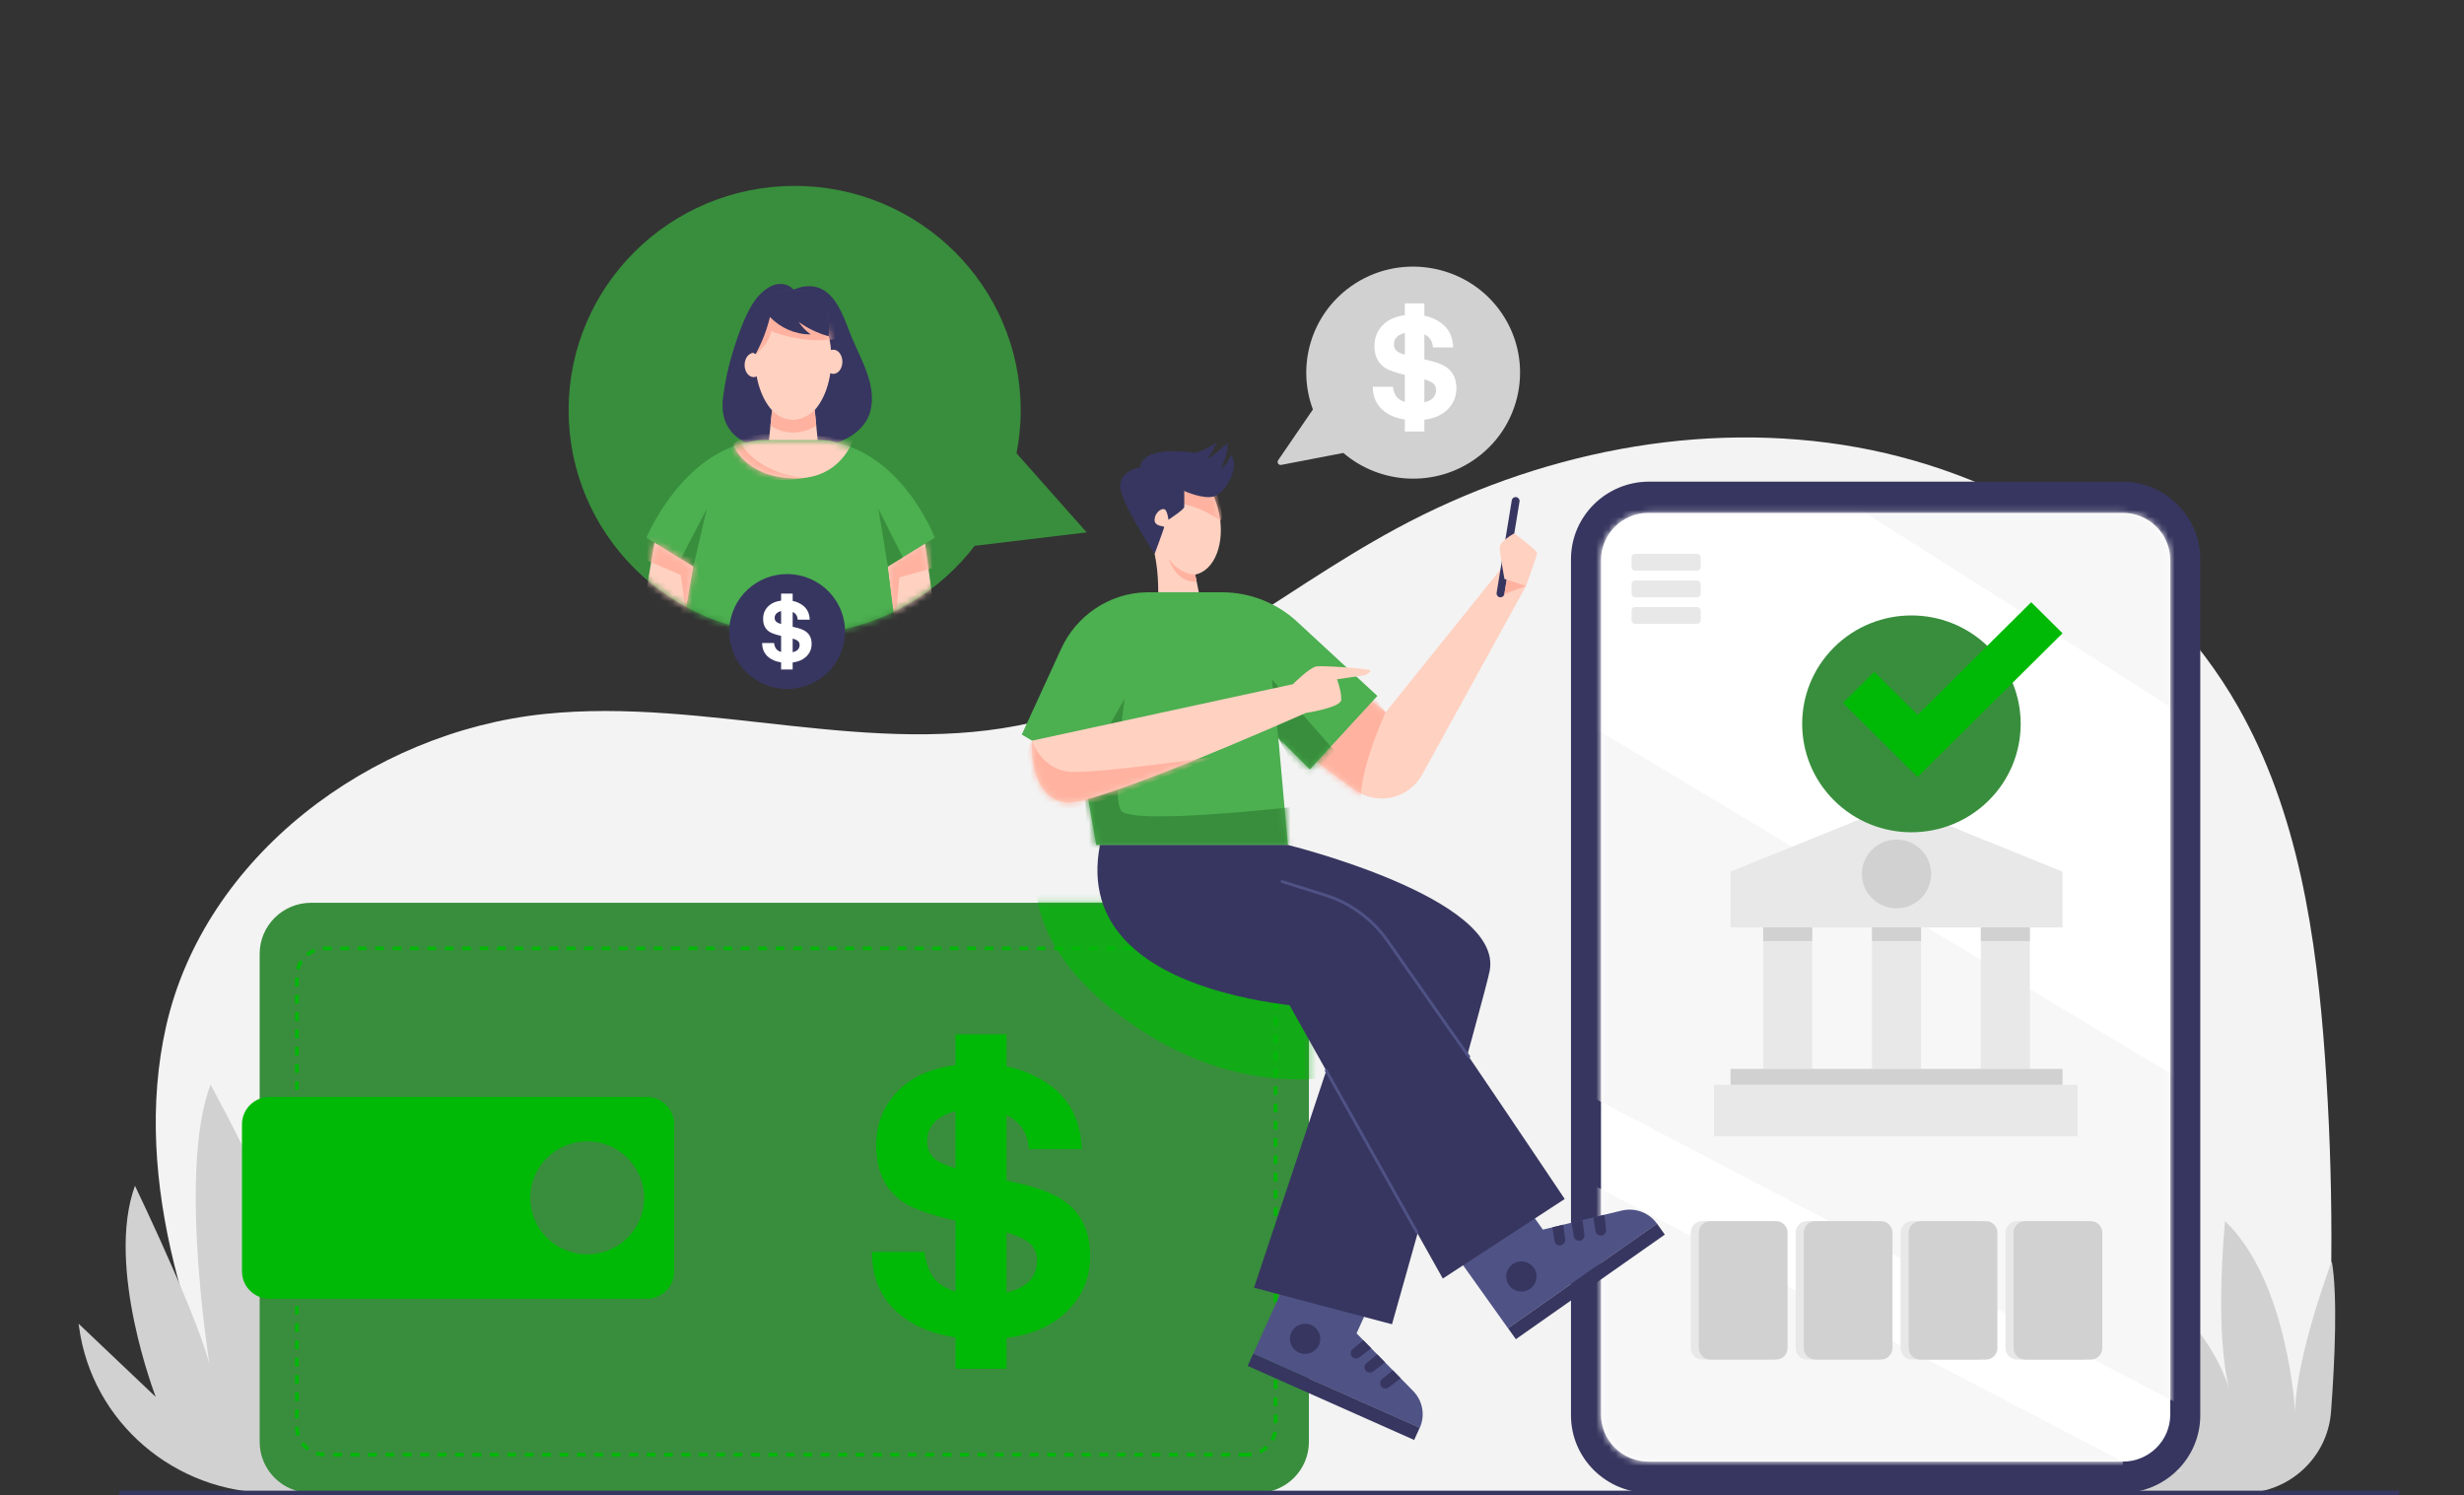 <svg width="379" height="230" viewBox="0 0 379 230" fill="none" xmlns="http://www.w3.org/2000/svg">
<rect x="0" y="0" width="379" height="230" fill="#333333" stroke="none"/>
<path d="M207.786 44.055C201.615 48.448 199.434 56.274 201.946 62.987L196.6 70.796C196.364 71.14 196.667 71.594 197.077 71.515L206.63 69.677C212.303 74.539 220.801 75.057 227.1 70.467C234.451 65.108 236.007 54.831 230.548 47.562C225.215 40.462 215.038 38.892 207.786 44.055Z" fill="#D1D1D1"/>
<path d="M222.628 56.604C222.033 56.137 221.139 55.764 219.946 55.486L219.087 55.285V51.434C219.11 51.444 219.131 51.455 219.154 51.465C219.93 51.855 220.348 52.513 220.406 53.439H223.521C223.464 51.803 222.851 50.554 221.683 49.695C220.92 49.134 220.056 48.757 219.087 48.562V46.67H216.083V48.488C214.762 48.656 213.716 49.085 212.942 49.774C211.919 50.686 211.408 51.831 211.408 53.209C211.408 54.719 211.93 55.83 212.976 56.54C213.556 56.939 214.592 57.31 216.083 57.654V61.831C215.552 61.675 215.138 61.422 214.841 61.071C214.547 60.724 214.35 60.198 214.25 59.494H211.157C211.157 61.095 211.742 62.353 212.912 63.269C213.747 63.923 214.804 64.343 216.083 64.53V66.379H219.087V64.563C220.444 64.393 221.538 63.956 222.372 63.249C223.468 62.319 224.015 61.152 224.015 59.745C224.015 58.339 223.552 57.327 222.628 56.601V56.604ZM215.163 54.213C214.66 53.942 214.408 53.53 214.408 52.981C214.408 52.382 214.664 51.916 215.174 51.582C215.434 51.413 215.737 51.286 216.085 51.203V54.558C215.657 54.432 215.35 54.318 215.164 54.214L215.163 54.213ZM219.503 61.773C219.374 61.816 219.236 61.854 219.087 61.887V58.345C219.56 58.487 219.934 58.641 220.21 58.807C220.662 59.085 220.889 59.479 220.889 59.987C220.889 60.858 220.427 61.453 219.503 61.773Z" fill="white"/>
<path d="M40.763 229.653H344.886C351.62 229.653 357.198 224.476 357.657 217.809C358.922 199.455 358.93 181.289 357.627 162.789C356.31 144.09 353.515 124.958 344.205 108.647C332.155 87.54 309.678 73.141 285.624 68.804C261.571 64.469 236.266 69.704 214.793 81.301C196.113 91.39 179.559 106.321 158.85 111.126C134.371 116.807 108.75 107.234 83.746 109.832C56.951 112.616 31.452 131.775 25.551 157.862C20.158 181.702 29.256 208.051 40.762 229.652L40.763 229.653Z" fill="#F3F3F3"/>
<path d="M358.551 217.158C359.144 209.135 359.573 199.271 358.665 193.999C358.665 193.999 353.034 208.981 353.034 217.255C353.034 217.255 351.957 197.083 342.248 187.851C342.248 187.851 340.498 204.879 342.976 213.974C342.976 213.974 339.932 202.248 327.971 196.457C327.971 196.457 329.421 209.524 337 218.25C337 218.25 329.998 215.2 314.988 217.255C314.988 217.255 327.329 225.675 335.954 226.254C335.954 226.254 327.526 225.818 315.72 229.724L344.986 229.688C352.116 229.68 358.028 224.215 358.55 217.158H358.551Z" fill="#D1D1D1"/>
<path d="M338.436 217.716V86.028C338.436 79.435 333.05 74.09 326.406 74.09H253.671C247.027 74.09 241.64 79.435 241.64 86.028V217.716C241.64 224.31 247.027 229.655 253.671 229.655H326.406C333.05 229.655 338.436 224.31 338.436 217.716Z" fill="#373660"/>
<path d="M326.52 78.898H253.559C249.527 78.898 246.259 82.142 246.259 86.143V217.598C246.259 221.6 249.527 224.843 253.559 224.843H326.52C330.552 224.843 333.821 221.6 333.821 217.598V86.143C333.821 82.142 330.552 78.898 326.52 78.898Z" fill="white"/>
<mask id="mask0_115_247" style="mask-type:luminance" maskUnits="userSpaceOnUse" x="246" y="78" width="88" height="147">
<path d="M326.52 78.898H253.559C249.527 78.898 246.259 82.142 246.259 86.143V217.598C246.259 221.6 249.527 224.843 253.559 224.843H326.52C330.552 224.843 333.821 221.6 333.821 217.598V86.143C333.821 82.142 330.552 78.898 326.52 78.898Z" fill="white"/>
</mask>
<g mask="url(#mask0_115_247)">
<path d="M239.503 73.02V165.959L338.438 217.715V74.088L239.503 73.02Z" fill="#F7F7F7"/>
<path d="M270.271 68.617C271.208 68.617 358.109 124.28 358.109 124.28V179.691L233.991 105.249L241.144 65.014L270.272 68.619L270.271 68.617Z" fill="white"/>
<path d="M235.208 177.143L326.52 224.843V229.653H234.684L235.208 177.143Z" fill="#F7F7F7"/>
</g>
<path d="M261.036 85.204H251.506C251.201 85.204 250.954 85.449 250.954 85.752V87.242C250.954 87.545 251.201 87.791 251.506 87.791H261.036C261.341 87.791 261.588 87.545 261.588 87.242V85.752C261.588 85.449 261.341 85.204 261.036 85.204Z" fill="#E8E8E8"/>
<path d="M261.036 89.292H251.506C251.201 89.292 250.954 89.538 250.954 89.841V91.331C250.954 91.634 251.201 91.879 251.506 91.879H261.036C261.341 91.879 261.588 91.634 261.588 91.331V89.841C261.588 89.538 261.341 89.292 261.036 89.292Z" fill="#E8E8E8"/>
<path d="M261.036 93.381H251.506C251.201 93.381 250.954 93.626 250.954 93.929V95.419C250.954 95.722 251.201 95.968 251.506 95.968H261.036C261.341 95.968 261.588 95.722 261.588 95.419V93.929C261.588 93.626 261.341 93.381 261.036 93.381Z" fill="#E8E8E8"/>
<path d="M317.245 142.663H266.185V134.083L291.714 123.748L317.245 134.083V142.663Z" fill="#E8E8E8"/>
<path d="M278.746 142.663H271.206V164.431H278.746V142.663Z" fill="#E8E8E8"/>
<path d="M278.746 142.663H271.206V144.771H278.746V142.663Z" fill="#D1D1D1"/>
<path d="M312.223 142.663H304.684V164.431H312.223V142.663Z" fill="#E8E8E8"/>
<path d="M312.223 142.663H304.684V144.771H312.223V142.663Z" fill="#D1D1D1"/>
<path d="M295.485 142.663H287.946V164.431H295.485V142.663Z" fill="#E8E8E8"/>
<path d="M295.485 142.663H287.946V144.771H295.485V142.663Z" fill="#D1D1D1"/>
<path d="M291.714 139.731C294.656 139.731 297.04 137.365 297.04 134.446C297.04 131.527 294.656 129.161 291.714 129.161C288.773 129.161 286.388 131.527 286.388 134.446C286.388 137.365 288.773 139.731 291.714 139.731Z" fill="#D1D1D1"/>
<path d="M317.245 164.431H266.185V166.888H317.245V164.431Z" fill="#D1D1D1"/>
<path d="M319.568 166.888H263.634V174.805H319.568V166.888Z" fill="#E8E8E8"/>
<path d="M305.889 123.144C312.452 116.631 312.452 106.072 305.889 99.559C299.327 93.047 288.686 93.047 282.124 99.559C275.561 106.072 275.561 116.631 282.124 123.144C288.686 129.656 299.327 129.656 305.889 123.144Z" fill="#388E3C"/>
<path d="M294.961 109.975L312.431 92.637L317.245 97.414L299.773 114.751L294.961 119.527L290.148 114.751L283.48 108.134L288.293 103.358L294.961 109.975Z" fill="#00B907"/>
<path d="M271.936 187.851H261.839C260.859 187.851 260.065 188.639 260.065 189.611V207.383C260.065 208.355 260.859 209.143 261.839 209.143H271.936C272.915 209.143 273.709 208.355 273.709 207.383V189.611C273.709 188.639 272.915 187.851 271.936 187.851Z" fill="#E8E8E8"/>
<path d="M288.072 187.851H277.975C276.995 187.851 276.201 188.639 276.201 189.611V207.383C276.201 208.355 276.995 209.143 277.975 209.143H288.072C289.052 209.143 289.846 208.355 289.846 207.383V189.611C289.846 188.639 289.052 187.851 288.072 187.851Z" fill="#E8E8E8"/>
<path d="M304.208 187.851H294.111C293.131 187.851 292.337 188.639 292.337 189.611V207.383C292.337 208.355 293.131 209.143 294.111 209.143H304.208C305.188 209.143 305.982 208.355 305.982 207.383V189.611C305.982 188.639 305.188 187.851 304.208 187.851Z" fill="#E8E8E8"/>
<path d="M320.344 187.851H310.247C309.268 187.851 308.474 188.639 308.474 189.611V207.383C308.474 208.355 309.268 209.143 310.247 209.143H320.344C321.324 209.143 322.118 208.355 322.118 207.383V189.611C322.118 188.639 321.324 187.851 320.344 187.851Z" fill="#E8E8E8"/>
<path d="M273.181 187.851H263.084C262.104 187.851 261.31 188.639 261.31 189.611V207.383C261.31 208.355 262.104 209.143 263.084 209.143H273.181C274.161 209.143 274.955 208.355 274.955 207.383V189.611C274.955 188.639 274.161 187.851 273.181 187.851Z" fill="#D1D1D1"/>
<path d="M289.317 187.851H279.22C278.24 187.851 277.446 188.639 277.446 189.611V207.383C277.446 208.355 278.24 209.143 279.22 209.143H289.317C290.297 209.143 291.091 208.355 291.091 207.383V189.611C291.091 188.639 290.297 187.851 289.317 187.851Z" fill="#D1D1D1"/>
<path d="M305.455 187.851H295.358C294.378 187.851 293.584 188.639 293.584 189.611V207.383C293.584 208.355 294.378 209.143 295.358 209.143H305.455C306.434 209.143 307.228 208.355 307.228 207.383V189.611C307.228 188.639 306.434 187.851 305.455 187.851Z" fill="#D1D1D1"/>
<path d="M321.591 187.851H311.494C310.514 187.851 309.72 188.639 309.72 189.611V207.383C309.72 208.355 310.514 209.143 311.494 209.143H321.591C322.571 209.143 323.365 208.355 323.365 207.383V189.611C323.365 188.639 322.571 187.851 321.591 187.851Z" fill="#D1D1D1"/>
<path d="M151.837 64.632L167.145 81.899L144.066 84.665L151.837 64.632Z" fill="#388E3C"/>
<path d="M122.23 97.602C141.432 97.602 156.998 82.155 156.998 63.1C156.998 44.045 141.432 28.597 122.23 28.597C103.029 28.597 87.462 44.045 87.462 63.1C87.462 82.155 103.029 97.602 122.23 97.602Z" fill="#388E3C"/>
<mask id="mask1_115_247" style="mask-type:luminance" maskUnits="userSpaceOnUse" x="87" y="28" width="70" height="70">
<path d="M122.23 97.602C141.432 97.602 156.998 82.155 156.998 63.1C156.998 44.045 141.432 28.597 122.23 28.597C103.029 28.597 87.462 44.045 87.462 63.1C87.462 82.155 103.029 97.602 122.23 97.602Z" fill="white"/>
</mask>
<g mask="url(#mask1_115_247)">
<path d="M142.269 83.465L145.039 103.79H138.57L136.521 87.058L142.269 83.465Z" fill="#FFD1C1"/>
<mask id="mask2_115_247" style="mask-type:luminance" maskUnits="userSpaceOnUse" x="136" y="83" width="10" height="21">
<path d="M142.269 83.465L145.039 103.79H138.57L136.521 87.058L142.269 83.465Z" fill="white"/>
</mask>
<g mask="url(#mask2_115_247)">
<path d="M143.357 87.404L138.333 88.829L137.483 98.35L134.546 86.044L143.226 81.422L143.357 87.404Z" fill="#FFB2A0"/>
</g>
<path d="M118.142 68.974C118.142 68.974 110.286 68.656 111.21 61.169C111.518 58.676 112.057 56.214 112.815 53.818C113.54 51.522 114.396 49.056 115.616 46.969C116.688 45.133 119.153 42.692 121.491 44.08C121.694 44.2 121.878 44.352 122.029 44.535C122.033 44.539 123.262 44.141 123.351 44.125C124.332 43.938 125.371 43.989 126.283 44.418C129.023 45.706 130.024 49.586 131.11 52.128C132.54 55.475 134.813 59.316 133.919 63.091C133.13 66.426 129.593 68.246 126.406 68.595C126.124 68.626 125.84 68.646 125.555 68.656L118.143 68.972L118.142 68.974Z" fill="#373660"/>
<path d="M127.88 55.156C127.88 49.864 125.254 45.574 122.014 45.574C118.774 45.574 116.148 49.864 116.148 55.156C116.148 58.476 117.181 61.4 118.751 63.12L117.988 70.455H126.041L125.318 63.075C126.864 61.35 127.88 58.447 127.88 55.157V55.156Z" fill="#FFD1C1"/>
<mask id="mask3_115_247" style="mask-type:luminance" maskUnits="userSpaceOnUse" x="116" y="45" width="12" height="26">
<path d="M127.88 55.156C127.88 49.864 125.254 45.574 122.014 45.574C118.774 45.574 116.148 49.864 116.148 55.156C116.148 58.476 117.181 61.4 118.751 63.12L117.988 70.455H126.041L125.318 63.075C126.864 61.35 127.88 58.447 127.88 55.157V55.156Z" fill="white"/>
</mask>
<g mask="url(#mask3_115_247)">
<path d="M115.653 55.129C115.653 55.129 118.459 52.81 118.616 50.925C118.616 50.925 123.227 52.943 128.568 52.166L127.641 44.508L116.888 44.559C116.888 44.559 114.893 54.342 115.653 55.129Z" fill="#FFB2A0"/>
</g>
<path d="M118.753 63.12C118.753 63.12 121.643 66.424 125.319 63.075L125.555 65.493C125.555 65.493 122.253 67.848 118.506 65.493L118.753 63.12Z" fill="#FFB2A0"/>
<path d="M115.925 58.014C116.695 58.014 117.319 57.18 117.319 56.152C117.319 55.124 116.695 54.291 115.925 54.291C115.155 54.291 114.53 55.124 114.53 56.152C114.53 57.18 115.155 58.014 115.925 58.014Z" fill="#FFD1C1"/>
<path d="M128.177 57.513C128.947 57.513 129.572 56.68 129.572 55.652C129.572 54.623 128.947 53.79 128.177 53.79C127.407 53.79 126.783 54.623 126.783 55.652C126.783 56.68 127.407 57.513 128.177 57.513Z" fill="#FFD1C1"/>
<path d="M116.229 54.471C117.208 52.672 117.951 50.748 118.435 48.762C120.045 50.45 122.351 51.464 124.693 51.44C123.974 50.917 123.342 50.261 122.849 49.524C124.239 50.524 125.812 51.271 127.465 51.734C127.532 50.347 127.579 48.89 126.972 47.639C126.626 46.924 126.08 46.32 125.477 45.8C125.058 45.438 124.602 45.11 124.085 44.913C123.646 44.746 123.175 44.678 122.706 44.653C121.198 44.572 119.667 44.922 118.347 45.652C117.696 46.012 117.091 46.466 116.615 47.035C116.275 47.442 116.003 47.902 115.77 48.379C115.248 49.448 114.913 50.62 114.914 51.806C114.914 52.315 114.979 52.831 115.191 53.294C115.404 53.757 115.748 54.306 116.231 54.474L116.229 54.471Z" fill="#373660"/>
<path d="M136.569 87.141L143.795 82.71C143.795 82.71 139.248 70.847 129.24 68.255C128.247 67.885 127.173 67.683 126.057 67.683H117.66C117.014 67.683 116.382 67.752 115.77 67.881C104.844 69.609 99.421 82.71 99.421 82.71L106.647 87.141L103.762 103.79H138.657L136.523 87.058L136.57 87.142L136.569 87.141Z" fill="#4CAF50"/>
<mask id="mask4_115_247" style="mask-type:luminance" maskUnits="userSpaceOnUse" x="99" y="67" width="45" height="37">
<path d="M136.569 87.141L143.795 82.71C143.795 82.71 139.248 70.847 129.24 68.255C128.247 67.885 127.173 67.683 126.057 67.683H117.66C117.014 67.683 116.382 67.752 115.77 67.881C104.844 69.609 99.421 82.71 99.421 82.71L106.647 87.141L103.762 103.79H138.657L136.523 87.058L136.57 87.142L136.569 87.141Z" fill="white"/>
</mask>
<g mask="url(#mask4_115_247)">
<path d="M112.861 68.579C112.861 68.579 114.641 73.386 122.016 73.592C129.388 73.799 131.192 67.681 131.192 67.681C131.192 67.681 113.812 65.078 112.863 68.579" fill="#FFD1C1"/>
<mask id="mask5_115_247" style="mask-type:luminance" maskUnits="userSpaceOnUse" x="112" y="66" width="20" height="8">
<path d="M112.861 68.579C112.861 68.579 114.641 73.386 122.016 73.592C129.388 73.799 131.192 67.681 131.192 67.681C131.192 67.681 113.812 65.078 112.863 68.579" fill="white"/>
</mask>
<g mask="url(#mask5_115_247)">
<path d="M113.736 67.848C113.736 67.848 116.005 72.82 123.928 73.496C123.928 73.496 118.625 74.61 114.617 72.741C110.61 70.872 111.135 68.247 111.135 68.247L113.735 67.85" fill="#FFB2A0"/>
</g>
</g>
<path d="M106.647 87.141L108.719 78.277L104.721 85.96L106.647 87.141Z" fill="#388E3C"/>
<path d="M136.569 87.141L135.114 78.277L138.86 85.736L136.569 87.141Z" fill="#388E3C"/>
<path d="M100.653 83.465L97.293 103.79H103.76L106.647 87.141L100.653 83.465Z" fill="#FFD1C1"/>
<mask id="mask6_115_247" style="mask-type:luminance" maskUnits="userSpaceOnUse" x="97" y="83" width="10" height="21">
<path d="M100.653 83.465L97.293 103.79H103.76L106.647 87.141L100.653 83.465Z" fill="white"/>
</mask>
<g mask="url(#mask6_115_247)">
<path d="M98.461 85.736L104.721 88.466L105.718 95.562L108.993 85.413L100.036 80.173L98.461 85.736Z" fill="#FFB2A0"/>
</g>
</g>
<path d="M129.759 99.099C130.845 94.34 127.838 89.608 123.042 88.53C118.246 87.452 113.477 90.437 112.391 95.196C111.305 99.955 114.313 104.687 119.109 105.765C123.905 106.843 128.673 103.858 129.759 99.099Z" fill="#373660"/>
<path d="M124.021 97.198C123.668 96.922 123.138 96.702 122.433 96.537L121.925 96.418V94.139C121.937 94.145 121.951 94.151 121.964 94.157C122.424 94.388 122.67 94.777 122.705 95.325H124.548C124.514 94.357 124.152 93.618 123.461 93.11C123.009 92.779 122.497 92.554 121.925 92.439V91.318H120.146V92.395C119.365 92.494 118.744 92.749 118.286 93.156C117.681 93.696 117.378 94.374 117.378 95.19C117.378 96.084 117.688 96.742 118.306 97.162C118.649 97.398 119.262 97.617 120.146 97.821V100.293C119.831 100.201 119.586 100.051 119.41 99.844C119.237 99.638 119.119 99.327 119.06 98.911H117.228C117.228 99.859 117.574 100.603 118.267 101.145C118.762 101.532 119.387 101.781 120.145 101.892V102.986H121.923V101.91C122.726 101.81 123.375 101.552 123.868 101.133C124.516 100.583 124.84 99.891 124.84 99.059C124.84 98.227 124.567 97.627 124.019 97.198H124.021ZM119.601 95.783C119.303 95.623 119.153 95.379 119.153 95.054C119.153 94.701 119.305 94.423 119.607 94.226C119.76 94.126 119.94 94.051 120.146 94.002V95.988C119.893 95.914 119.711 95.846 119.601 95.784V95.783ZM122.171 100.258C122.095 100.285 122.013 100.307 121.925 100.326V98.23C122.204 98.314 122.426 98.405 122.59 98.503C122.858 98.668 122.992 98.901 122.992 99.202C122.992 99.718 122.718 100.069 122.171 100.26V100.258Z" fill="white"/>
<path d="M50.174 229.653H41.791C26.898 229.653 14.163 218.801 12.164 204.156C12.14 203.982 12.117 203.806 12.096 203.63L23.958 214.894C23.958 214.894 16.201 194.853 20.761 182.41C20.761 182.41 32.771 207.355 32.58 212.191C32.58 212.191 27.145 180.474 32.389 166.847C32.389 166.847 48.122 195.546 48.577 205.947C48.577 205.947 49.261 197.926 57.242 188.47C57.242 188.47 61.802 204.582 59.066 216.122C59.066 216.122 66.134 207.549 75.026 206.178C75.026 206.178 65.45 228.477 50.174 229.652V229.653Z" fill="#D1D1D1"/>
<path d="M193.418 138.877H47.852C43.483 138.877 39.941 142.392 39.941 146.728V221.802C39.941 226.138 43.483 229.653 47.852 229.653H193.418C197.787 229.653 201.329 226.138 201.329 221.802V146.728C201.329 142.392 197.787 138.877 193.418 138.877Z" fill="#388E3C"/>
<mask id="mask7_115_247" style="mask-type:luminance" maskUnits="userSpaceOnUse" x="39" y="138" width="163" height="92">
<path d="M193.418 138.877H47.852C43.483 138.877 39.941 142.392 39.941 146.728V221.802C39.941 226.138 43.483 229.653 47.852 229.653H193.418C197.787 229.653 201.329 226.138 201.329 221.802V146.728C201.329 142.392 197.787 138.877 193.418 138.877Z" fill="white"/>
</mask>
<g mask="url(#mask7_115_247)">
<path opacity="0.68" d="M159.517 134.43C159.517 134.43 156.834 146.832 176.518 159.11C196.201 171.388 213.448 163.604 213.448 163.604L205.798 144.658L182.151 132.407L159.515 134.43H159.517Z" fill="#00B907"/>
</g>
<path d="M99.462 168.743H41.458C39.117 168.743 37.219 170.626 37.219 172.949V195.582C37.219 197.906 39.117 199.789 41.458 199.789H99.462C101.803 199.789 103.701 197.906 103.701 195.582V172.949C103.701 170.626 101.803 168.743 99.462 168.743Z" fill="#00B907"/>
<path d="M191.876 224.045H190.538V223.492H191.876C192.076 223.492 192.276 223.477 192.472 223.45L192.553 223.998C192.33 224.03 192.103 224.047 191.876 224.047V224.045ZM189.199 224.045H187.86V223.492H189.199V224.045ZM186.52 224.045H185.181V223.492H186.52V224.045ZM183.841 224.045H182.502V223.492H183.841V224.045ZM181.164 224.045H179.825V223.492H181.164V224.045ZM178.485 224.045H177.146V223.492H178.485V224.045ZM175.806 224.045H174.467V223.492H175.806V224.045ZM173.128 224.045H171.79V223.492H173.128V224.045ZM170.45 224.045H169.111V223.492H170.45V224.045ZM167.772 224.045H166.433V223.492H167.772V224.045ZM165.093 224.045H163.754V223.492H165.093V224.045ZM162.414 224.045H161.076V223.492H162.414V224.045ZM159.737 224.045H158.398V223.492H159.737V224.045ZM157.058 224.045H155.719V223.492H157.058V224.045ZM154.379 224.045H153.04V223.492H154.379V224.045ZM151.701 224.045H150.363V223.492H151.701V224.045ZM149.023 224.045H147.684V223.492H149.023V224.045ZM146.344 224.045H145.005V223.492H146.344V224.045ZM143.666 224.045H142.327V223.492H143.666V224.045ZM140.987 224.045H139.649V223.492H140.987V224.045ZM138.309 224.045H136.97V223.492H138.309V224.045ZM135.631 224.045H134.292V223.492H135.631V224.045ZM132.952 224.045H131.613V223.492H132.952V224.045ZM130.275 224.045H128.936V223.492H130.275V224.045ZM127.596 224.045H126.257V223.492H127.596V224.045ZM124.917 224.045H123.578V223.492H124.917V224.045ZM122.239 224.045H120.901V223.492H122.239V224.045ZM119.56 224.045H118.222V223.492H119.56V224.045ZM116.882 224.045H115.543V223.492H116.882V224.045ZM114.204 224.045H112.865V223.492H114.204V224.045ZM111.525 224.045H110.186V223.492H111.525V224.045ZM108.846 224.045H107.508V223.492H108.846V224.045ZM106.169 224.045H104.83V223.492H106.169V224.045ZM103.49 224.045H102.151V223.492H103.49V224.045ZM100.811 224.045H99.472V223.492H100.811V224.045ZM98.133 224.045H96.795V223.492H98.133V224.045ZM95.455 224.045H94.116V223.492H95.455V224.045ZM92.777 224.045H91.438V223.492H92.777V224.045ZM90.098 224.045H88.76V223.492H90.098V224.045ZM87.419 224.045H86.081V223.492H87.419V224.045ZM84.742 224.045H83.403V223.492H84.742V224.045ZM82.063 224.045H80.724V223.492H82.063V224.045ZM79.384 224.045H78.045V223.492H79.384V224.045ZM76.707 224.045H75.368V223.492H76.707V224.045ZM74.028 224.045H72.689V223.492H74.028V224.045ZM71.349 224.045H70.01V223.492H71.349V224.045ZM68.671 224.045H67.332V223.492H68.671V224.045ZM65.993 224.045H64.654V223.492H65.993V224.045ZM63.314 224.045H61.975V223.492H63.314V224.045ZM60.636 224.045H59.297V223.492H60.636V224.045ZM57.957 224.045H56.618V223.492H57.957V224.045ZM55.278 224.045H53.94V223.492H55.278V224.045ZM52.601 224.045H51.262V223.492H52.601V224.045ZM49.918 224.045C49.439 224.038 48.969 223.958 48.519 223.806L48.697 223.281C49.091 223.414 49.506 223.485 49.926 223.491L49.917 224.044L49.918 224.045ZM193.909 223.578L193.663 223.081C194.038 222.898 194.381 222.658 194.683 222.369L195.07 222.768C194.726 223.097 194.335 223.369 193.909 223.578ZM47.261 223.153C46.878 222.872 46.541 222.535 46.262 222.152L46.715 221.827C46.96 222.164 47.256 222.46 47.592 222.708L47.261 223.153ZM195.93 221.647L195.439 221.383C195.639 221.018 195.778 220.626 195.855 220.217L196.404 220.318C196.316 220.784 196.157 221.23 195.931 221.647H195.93ZM45.617 220.898C45.469 220.45 45.394 219.982 45.391 219.508L45.949 219.504C45.951 219.922 46.018 220.332 46.148 220.726L45.617 220.898ZM196.481 218.943H195.923V217.615H196.481V218.943ZM45.947 218.177H45.39V216.848H45.947V218.177ZM196.481 216.285H195.923V214.956H196.481V216.285ZM45.947 215.518H45.39V214.19H45.947V215.518ZM196.481 213.626H195.923V212.298H196.481V213.626ZM45.947 212.86H45.39V211.531H45.947V212.86ZM196.481 210.969H195.923V209.641H196.481V210.969ZM45.947 210.203H45.39V208.874H45.947V210.203ZM196.481 208.311H195.923V206.982H196.481V208.311ZM45.947 207.544H45.39V206.216H45.947V207.544ZM196.481 205.654H195.923V204.325H196.481V205.654ZM45.947 204.886H45.39V203.557H45.947V204.886ZM196.481 202.995H195.923V201.667H196.481V202.995ZM45.947 202.229H45.39V200.9H45.947V202.229ZM196.481 200.337H195.923V199.009H196.481V200.337ZM45.947 199.571H45.39V198.242H45.947V199.571ZM196.481 197.68H195.923V196.351H196.481V197.68ZM45.947 196.912H45.39V195.584H45.947V196.912ZM196.481 195.022H195.923V193.693H196.481V195.022ZM45.947 194.255H45.39V192.926H45.947V194.255ZM196.481 192.363H195.923V191.035H196.481V192.363ZM45.947 191.597H45.39V190.268H45.947V191.597ZM196.481 189.706H195.923V188.377H196.481V189.706ZM45.947 188.94H45.39V187.611H45.947V188.94ZM196.481 187.048H195.923V185.719H196.481V187.048ZM45.947 186.281H45.39V184.953H45.947V186.281ZM196.481 184.389H195.923V183.061H196.481V184.389ZM45.947 183.623H45.39V182.294H45.947V183.623ZM196.481 181.732H195.923V180.404H196.481V181.732ZM45.947 180.966H45.39V179.637H45.947V180.966ZM196.481 179.074H195.923V177.745H196.481V179.074ZM45.947 178.307H45.39V176.979H45.947V178.307ZM196.481 176.415H195.923V175.087H196.481V176.415ZM45.947 175.649H45.39V174.32H45.947V175.649ZM196.481 173.758H195.923V172.43H196.481V173.758ZM45.947 172.992H45.39V171.663H45.947V172.992ZM196.481 171.1H195.923V169.771H196.481V171.1ZM45.947 170.333H45.39V169.005H45.947V170.333ZM196.481 168.443H195.923V167.114H196.481V168.443ZM45.947 167.675H45.39V166.346H45.947V167.675ZM196.481 165.784H195.923V164.456H196.481V165.784ZM45.947 165.018H45.39V163.689H45.947V165.018ZM196.481 163.126H195.923V161.797H196.481V163.126ZM45.947 162.359H45.39V161.031H45.947V162.359ZM196.481 160.469H195.923V159.14H196.481V160.469ZM45.947 159.701H45.39V158.373H45.947V159.701ZM196.481 157.81H195.923V156.482H196.481V157.81ZM45.947 157.044H45.39V155.715H45.947V157.044ZM196.481 155.152H195.923V153.824H196.481V155.152ZM45.947 154.386H45.39V153.057H45.947V154.386ZM196.481 152.495H195.923V151.166H196.481V152.495ZM45.947 151.727H45.39V150.399H45.947V151.727ZM195.909 149.859C195.876 149.444 195.779 149.04 195.62 148.656L196.136 148.445C196.316 148.882 196.428 149.344 196.466 149.815L195.909 149.859ZM46.081 149.153L45.541 149.011C45.663 148.554 45.855 148.12 46.113 147.721L46.583 148.02C46.357 148.37 46.188 148.751 46.081 149.153ZM194.973 147.597C194.702 147.279 194.386 147.005 194.032 146.783L194.329 146.315C194.732 146.567 195.091 146.878 195.399 147.241L194.971 147.597H194.973ZM47.41 147.092L47.053 146.666C47.421 146.363 47.831 146.121 48.272 145.944L48.481 146.457C48.094 146.612 47.734 146.826 47.41 147.092ZM192.888 146.293C192.559 146.208 192.219 146.167 191.878 146.167H191.63V145.614H191.878C192.267 145.614 192.654 145.661 193.027 145.757L192.888 146.293ZM49.696 146.177L49.655 145.625C49.767 145.618 49.88 145.613 49.994 145.613H51.014V146.166H49.994C49.894 146.166 49.794 146.17 49.696 146.177ZM190.29 146.167H188.951V145.614H190.29V146.167ZM187.612 146.167H186.274V145.614H187.612V146.167ZM184.933 146.167H183.595V145.614H184.933V146.167ZM182.255 146.167H180.916V145.614H182.255V146.167ZM179.577 146.167H178.238V145.614H179.577V146.167ZM176.898 146.167H175.559V145.614H176.898V146.167ZM174.219 146.167H172.881V145.614H174.219V146.167ZM171.542 146.167H170.203V145.614H171.542V146.167ZM168.863 146.167H167.524V145.614H168.863V146.167ZM166.184 146.167H164.845V145.614H166.184V146.167ZM163.507 146.167H162.168V145.614H163.507V146.167ZM160.828 146.167H159.489V145.614H160.828V146.167ZM158.149 146.167H156.81V145.614H158.149V146.167ZM155.471 146.167H154.133V145.614H155.471V146.167ZM152.792 146.167H151.454V145.614H152.792V146.167ZM150.115 146.167H148.776V145.614H150.115V146.167ZM147.436 146.167H146.097V145.614H147.436V146.167ZM144.757 146.167H143.418V145.614H144.757V146.167ZM142.08 146.167H140.741V145.614H142.08V146.167ZM139.401 146.167H138.062V145.614H139.401V146.167ZM136.722 146.167H135.383V145.614H136.722V146.167ZM134.044 146.167H132.706V145.614H134.044V146.167ZM131.366 146.167H130.027V145.614H131.366V146.167ZM128.687 146.167H127.348V145.614H128.687V146.167ZM126.009 146.167H124.67V145.614H126.009V146.167ZM123.33 146.167H121.991V145.614H123.33V146.167ZM120.651 146.167H119.313V145.614H120.651V146.167ZM117.974 146.167H116.635V145.614H117.974V146.167ZM115.295 146.167H113.956V145.614H115.295V146.167ZM112.617 146.167H111.279V145.614H112.617V146.167ZM109.939 146.167H108.6V145.614H109.939V146.167ZM107.26 146.167H105.921V145.614H107.26V146.167ZM104.582 146.167H103.243V145.614H104.582V146.167ZM101.903 146.167H100.565V145.614H101.903V146.167ZM99.225 146.167H97.886V145.614H99.225V146.167ZM96.547 146.167H95.208V145.614H96.547V146.167ZM93.868 146.167H92.529V145.614H93.868V146.167ZM91.189 146.167H89.85V145.614H91.189V146.167ZM88.512 146.167H87.173V145.614H88.512V146.167ZM85.833 146.167H84.494V145.614H85.833V146.167ZM83.154 146.167H81.815V145.614H83.154V146.167ZM80.476 146.167H79.138V145.614H80.476V146.167ZM77.798 146.167H76.459V145.614H77.798V146.167ZM75.119 146.167H73.78V145.614H75.119V146.167ZM72.441 146.167H71.102V145.614H72.441V146.167ZM69.762 146.167H68.424V145.614H69.762V146.167ZM67.085 146.167H65.746V145.614H67.085V146.167ZM64.406 146.167H63.067V145.614H64.406V146.167ZM61.727 146.167H60.388V145.614H61.727V146.167ZM59.05 146.167H57.711V145.614H59.05V146.167ZM56.371 146.167H55.032V145.614H56.371V146.167ZM53.692 146.167H52.353V145.614H53.692V146.167Z" fill="#00B907"/>
<path d="M90.322 192.959C95.16 192.959 99.083 189.067 99.083 184.265C99.083 179.464 95.16 175.571 90.322 175.571C85.484 175.571 81.561 179.464 81.561 184.265C81.561 189.067 85.484 192.959 90.322 192.959Z" fill="#388E3C"/>
<path d="M164.054 185.034C162.5 183.817 160.167 182.845 157.053 182.119L154.814 181.595V171.545C154.872 171.573 154.93 171.599 154.988 171.628C157.015 172.646 158.103 174.363 158.254 176.779H166.383C166.235 172.51 164.635 169.253 161.587 167.009C159.6 165.546 157.342 164.56 154.815 164.052V159.113H146.975V163.856C143.527 164.295 140.795 165.414 138.778 167.213C136.109 169.593 134.775 172.582 134.775 176.18C134.775 180.123 136.139 183.019 138.867 184.874C140.381 185.915 143.083 186.883 146.976 187.78V198.684C145.59 198.275 144.508 197.615 143.733 196.701C142.967 195.793 142.453 194.422 142.191 192.587H134.118C134.118 196.765 135.644 200.049 138.698 202.438C140.877 204.143 143.637 205.24 146.977 205.728V210.553H154.818V205.813C158.356 205.372 161.213 204.229 163.388 202.385C166.247 199.959 167.676 196.911 167.676 193.241C167.676 189.572 166.47 186.929 164.056 185.038L164.054 185.034ZM144.571 178.793C143.258 178.084 142.6 177.013 142.6 175.577C142.6 174.015 143.267 172.797 144.599 171.925C145.274 171.484 146.067 171.154 146.973 170.936V179.69C145.86 179.364 145.057 179.065 144.571 178.793ZM155.9 198.523C155.565 198.638 155.202 198.738 154.814 198.822V189.579C156.046 189.951 157.025 190.351 157.746 190.782C158.926 191.51 159.517 192.536 159.517 193.862C159.517 196.134 158.311 197.687 155.9 198.523Z" fill="#00B907"/>
<path d="M210.593 107.477L213.121 109.582L231.479 86.737L234.72 90.145L218.751 119.166C217.987 120.554 216.774 121.647 215.308 122.268C212.987 123.252 210.316 122.938 208.291 121.445L202.005 116.812L210.595 107.477H210.593Z" fill="#FFD1C1"/>
<mask id="mask8_115_247" style="mask-type:luminance" maskUnits="userSpaceOnUse" x="202" y="86" width="33" height="37">
<path d="M210.593 107.477L213.121 109.582L231.479 86.737L234.72 90.145L218.751 119.166C217.987 120.554 216.774 121.647 215.308 122.268C212.987 123.252 210.316 122.938 208.291 121.445L202.005 116.812L210.595 107.477H210.593Z" fill="white"/>
</mask>
<g mask="url(#mask8_115_247)">
<path d="M213.121 109.582C213.121 109.582 208.151 120.4 209.579 124.534L199.019 115.901L209.906 105.248L213.121 109.582Z" fill="#FFB2A0"/>
</g>
<path d="M230.701 91.877C230.373 91.824 230.15 91.517 230.203 91.19L232.533 76.968C232.586 76.641 232.896 76.421 233.225 76.473C233.553 76.526 233.776 76.833 233.723 77.16L231.393 91.382C231.34 91.709 231.03 91.929 230.701 91.877Z" fill="#373660"/>
<path d="M232.923 82.046C232.923 82.046 236.433 84.682 236.433 85.075C236.433 85.467 234.719 90.145 234.719 90.145L231.405 89.055C231.405 89.055 230.671 85.071 230.671 84.175C230.671 83.279 232.923 82.045 232.923 82.045V82.046Z" fill="#FFD1C1"/>
<path d="M231.756 89.171L234.719 90.145L231.393 91.382L231.756 89.171Z" fill="#FFB2A0"/>
<path d="M180.461 71.801C177.494 72.397 175.845 76.593 176.779 81.173L177.601 85.202C177.927 86.803 178.107 88.429 178.138 90.063L178.25 95.955L185.1 94.556L183.843 88.386C186.81 87.791 188.458 83.595 187.524 79.015C186.59 74.435 183.428 71.204 180.461 71.8V71.801Z" fill="#FFD1C1"/>
<mask id="mask9_115_247" style="mask-type:luminance" maskUnits="userSpaceOnUse" x="176" y="71" width="12" height="25">
<path d="M180.461 71.801C177.494 72.397 175.845 76.593 176.779 81.173L177.601 85.202C177.927 86.803 178.107 88.429 178.138 90.063L178.25 95.955L185.1 94.556L183.843 88.386C186.81 87.791 188.458 83.595 187.524 79.015C186.59 74.435 183.428 71.204 180.461 71.8V71.801Z" fill="white"/>
</mask>
<g mask="url(#mask9_115_247)">
<path d="M187.748 80.114C187.748 80.114 183.357 76.826 179.662 77.567L179.332 75.16L186.39 73.06C186.39 73.06 188.515 79.429 187.748 80.113" fill="#FFB2A0"/>
</g>
<path d="M183.843 88.388C183.843 88.388 181.634 88.497 179.717 85.94C179.717 85.94 180.958 89.8 184.056 89.438L183.843 88.388Z" fill="#FFB2A0"/>
<path d="M211.863 107.059L199.51 95.632C196.368 92.726 192.233 91.109 187.939 91.109H176.701C176.567 91.109 176.433 91.11 176.299 91.114C170.635 91.247 165.576 94.672 163.228 99.788L157.165 112.998L166.642 118.649L168.613 129.981H198.098L196.624 113.5L201.468 118.355L211.863 107.058V107.059Z" fill="#4CAF50"/>
<mask id="mask10_115_247" style="mask-type:luminance" maskUnits="userSpaceOnUse" x="157" y="91" width="55" height="39">
<path d="M211.863 107.059L199.51 95.632C196.368 92.726 192.233 91.109 187.939 91.109H176.701C176.567 91.109 176.433 91.11 176.299 91.114C170.635 91.247 165.576 94.672 163.228 99.788L157.165 112.998L166.642 118.649L168.613 129.981H198.098L196.624 113.5L201.468 118.355L211.863 107.058V107.059Z" fill="white"/>
</mask>
<g mask="url(#mask10_115_247)">
<path d="M166.642 118.65L172.974 107.508C172.974 107.508 170.916 122.363 172.425 124.679C173.935 126.994 198.912 124.135 198.912 124.135L199.05 132.306L167.503 132.495L166.643 118.65" fill="#388E3C"/>
<path d="M196.624 113.501L195.63 104.496L205.314 115.555L200.658 120.557L196.624 113.501Z" fill="#388E3C"/>
</g>
<path d="M209.85 202.48L208.66 205.112L217.365 213.977C218.843 215.482 219.245 217.73 218.379 219.647L192.765 208.253L197.795 197.117L209.848 202.479L209.85 202.48Z" fill="#4F5285"/>
<path d="M202.874 206.896C202.347 208.064 200.965 208.586 199.788 208.063C198.611 207.539 198.085 206.168 198.612 205C199.139 203.832 200.521 203.31 201.698 203.834C202.875 204.357 203.401 205.728 202.874 206.896Z" fill="#373660"/>
<path d="M209.709 206.18L208.062 207.529C207.699 207.827 207.66 208.364 207.976 208.709C208.264 209.024 208.749 209.066 209.089 208.807L210.918 207.409L209.709 206.178V206.18Z" fill="#373660"/>
<path d="M211.832 208.349L210.185 209.699C209.822 209.996 209.783 210.533 210.099 210.878C210.387 211.193 210.871 211.235 211.211 210.976L213.041 209.578L211.832 208.347V208.349Z" fill="#373660"/>
<path d="M214.235 210.793L212.588 212.142C212.225 212.44 212.186 212.977 212.502 213.322C212.79 213.637 213.274 213.679 213.614 213.42L215.444 212.022L214.235 210.791V210.793Z" fill="#373660"/>
<path d="M192.759 208.233L191.907 210.12L217.521 221.512L218.373 219.625L192.759 208.233Z" fill="#373660"/>
<path d="M235.638 186.799L237.317 189.154L249.437 186.226C251.495 185.729 253.649 186.53 254.873 188.245L231.958 204.332L224.856 194.369L235.639 186.799H235.638Z" fill="#4F5285"/>
<path d="M235.18 198.367C236.297 197.727 236.679 196.309 236.034 195.201C235.389 194.093 233.961 193.714 232.845 194.354C231.728 194.994 231.345 196.411 231.99 197.519C232.635 198.627 234.064 199.007 235.18 198.367Z" fill="#373660"/>
<path d="M238.777 188.802L239.11 190.895C239.183 191.356 239.629 191.663 240.089 191.568C240.509 191.481 240.792 191.09 240.74 190.668L240.458 188.395L238.776 188.802H238.777Z" fill="#373660"/>
<path d="M241.738 188.091L242.07 190.185C242.144 190.646 242.59 190.953 243.05 190.859C243.47 190.772 243.753 190.381 243.701 189.96L243.419 187.686L241.737 188.093L241.738 188.091Z" fill="#373660"/>
<path d="M245.082 187.282L245.414 189.376C245.487 189.837 245.934 190.144 246.394 190.049C246.814 189.962 247.097 189.571 247.045 189.149L246.763 186.876L245.08 187.282H245.082Z" fill="#373660"/>
<path d="M254.873 188.233L231.959 204.321L233.162 206.009L256.076 189.92L254.873 188.233Z" fill="#373660"/>
<path d="M198.098 129.982C198.098 129.982 231.208 138.113 229.143 149.303C228.462 152.991 214.11 203.712 214.11 203.712L192.884 198.094L207.143 155.263C207.143 155.263 164.299 155.315 169.188 129.981H198.098V129.982Z" fill="#373660"/>
<path d="M209.818 139.577C212.449 142.267 240.676 184.441 240.676 184.441L221.925 196.681L198.168 154.302L209.818 139.577Z" fill="#373660"/>
<path d="M217.946 189.801C217.867 189.801 217.791 189.76 217.75 189.687L203.806 164.812C203.746 164.706 203.784 164.57 203.891 164.511C203.999 164.452 204.135 164.49 204.195 164.596L218.139 189.471C218.198 189.578 218.16 189.714 218.053 189.773C218.019 189.791 217.981 189.8 217.944 189.8L217.946 189.801Z" fill="#4F5285"/>
<path d="M225.918 162.772C225.847 162.772 225.777 162.74 225.734 162.677L213.212 144.808C210.933 141.557 207.583 139.107 203.776 137.91L197.132 135.821C197.014 135.785 196.95 135.659 196.986 135.542C197.023 135.426 197.149 135.36 197.267 135.398L203.912 137.487C207.81 138.713 211.244 141.223 213.579 144.555L226.101 162.424C226.172 162.524 226.146 162.662 226.045 162.732C226.006 162.758 225.962 162.772 225.918 162.772Z" fill="#4F5285"/>
<path d="M177.601 85.204C177.601 85.204 179.04 81.323 179.074 81.09C179.108 80.857 177.439 81.056 177.601 79.823C177.763 78.59 179.007 77.922 179.342 78.556C179.677 79.189 179.717 79.956 179.717 79.956C179.717 79.956 182.133 78.389 182.152 77.989C182.171 77.589 182.152 75.522 182.152 75.522C182.152 75.522 185.025 76.838 186.686 76.38C188.347 75.923 190.812 72.059 189.373 70.014C189.373 70.014 188.595 71.774 187.786 72.012C187.786 72.012 188.904 70.04 188.842 68.118C188.842 68.118 186.435 70.382 185.717 70.507C185.717 70.507 186.686 69.359 187.061 68.118C187.061 68.118 184.686 69.637 183.843 69.637C182.999 69.637 175.81 68.365 175.372 71.902C175.372 71.902 172.341 72.274 172.309 74.755C172.278 77.236 177.602 85.204 177.602 85.204H177.601Z" fill="#373660"/>
<path d="M198.87 105.248L200.831 109.681C200.831 109.681 168.761 123.938 164.083 123.46C158.113 122.851 158.741 113.938 158.741 113.938L198.87 105.246V105.248Z" fill="#FFD1C1"/>
<mask id="mask11_115_247" style="mask-type:luminance" maskUnits="userSpaceOnUse" x="158" y="105" width="43" height="19">
<path d="M198.87 105.248L200.831 109.681C200.831 109.681 168.761 123.938 164.083 123.46C158.113 122.851 158.741 113.938 158.741 113.938L198.87 105.246V105.248Z" fill="white"/>
</mask>
<g mask="url(#mask11_115_247)">
<path d="M158.741 113.939C158.741 113.939 160.203 118.585 164.887 118.745C169.57 118.906 186.849 116.422 186.849 116.422C186.849 116.422 166.825 124.835 163.757 124.674C160.689 124.514 158.509 122.59 158.266 121.149C158.024 119.706 157.763 114.742 158.742 113.939" fill="#FFB2A0"/>
</g>
<path d="M198.87 105.248C198.87 105.248 201.445 102.649 202.516 102.508C203.587 102.366 210.795 102.861 210.795 103.145C210.795 103.428 210.153 103.806 209.939 103.865C209.726 103.924 205.658 104.491 205.658 104.491C205.658 104.491 206.391 106.491 206.3 107.679C206.209 108.867 200.832 109.682 200.832 109.682C200.832 109.682 198.223 107.705 198.871 105.249L198.87 105.248Z" fill="#FFD1C0"/>
<path d="M369.045 229.312H18.349V229.995H369.045V229.312Z" fill="#373660"/>
</svg>
